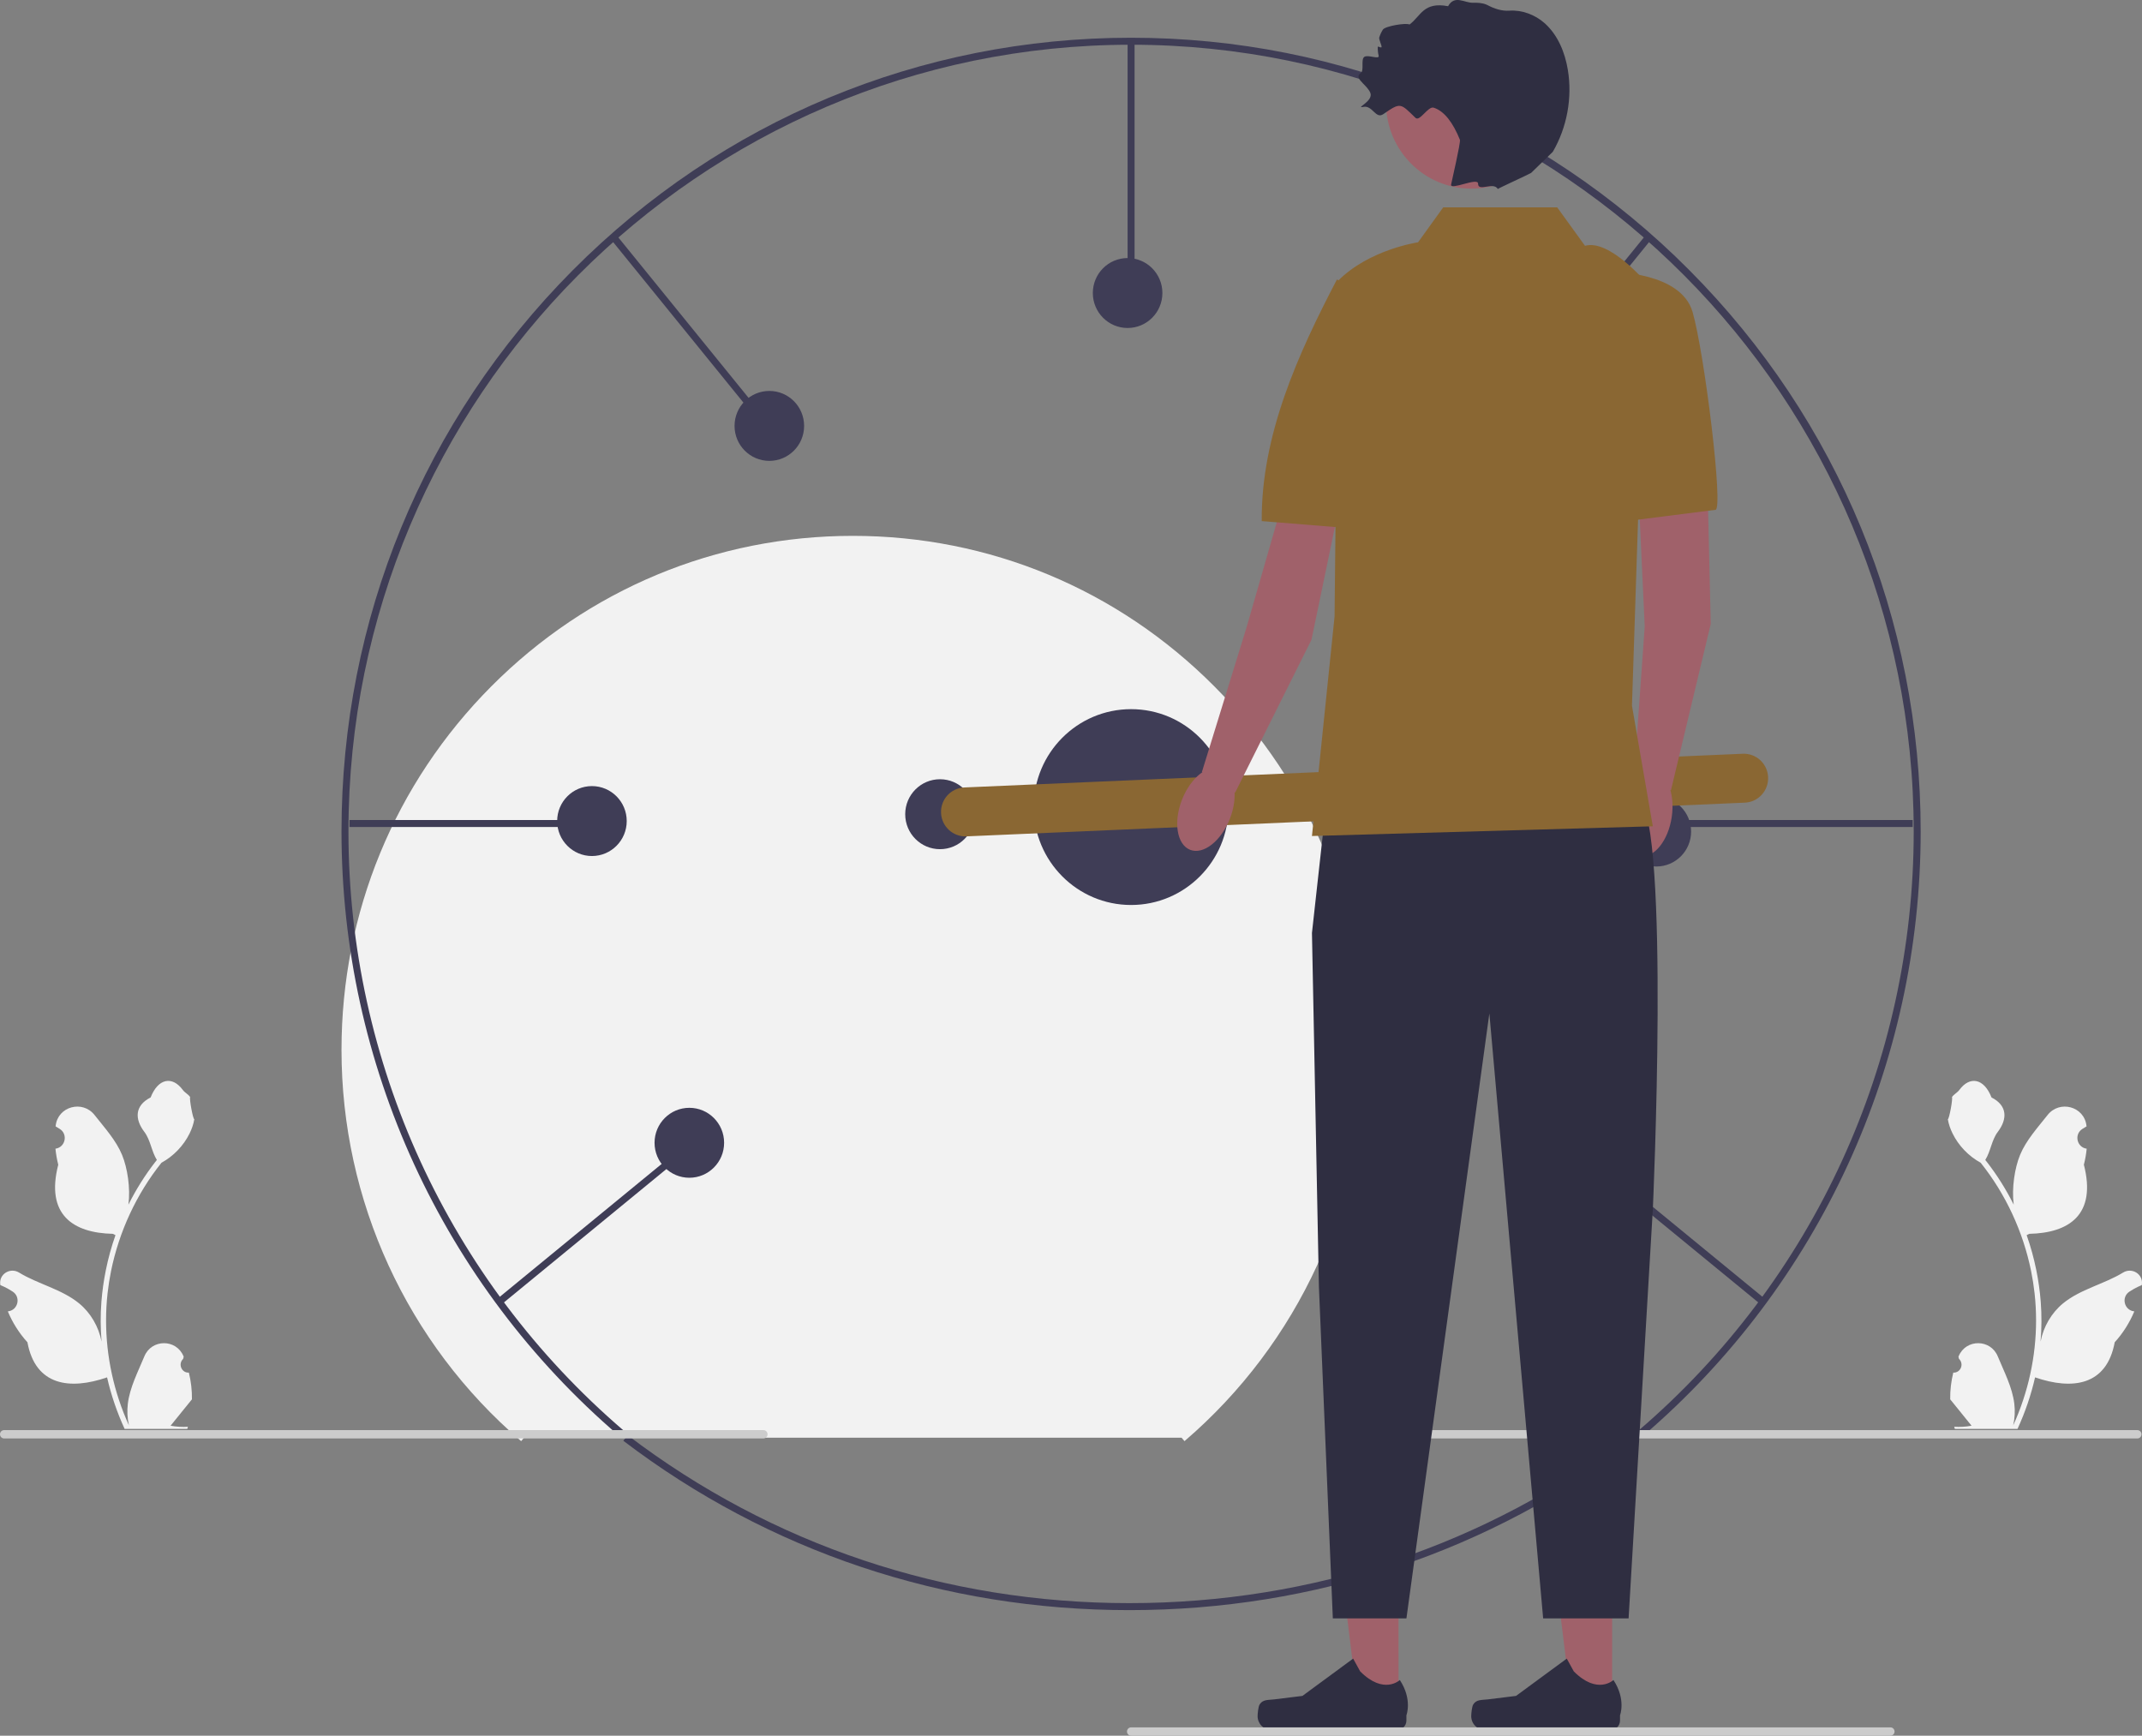 <svg width="195" height="158" viewBox="0 0 195 158" fill="none" xmlns="http://www.w3.org/2000/svg">
<rect x="0" y="0" width="195" height="158" fill="#808080" stroke="none"/>
<g clip-path="url(#clip0_17_2)">
<path d="M102.802 146.57C85.923 146.57 69.996 141.238 56.743 131.152L57.147 130.651C70.284 140.648 86.072 145.933 102.802 145.933C119.545 145.933 135.342 140.641 148.485 130.629L148.889 131.13C135.63 141.231 119.693 146.57 102.802 146.57Z" fill="#3F3D56"/>
<path d="M177.819 124.949C178.473 124.99 178.834 124.173 178.339 123.697L178.29 123.5C178.297 123.485 178.303 123.469 178.31 123.453C178.971 121.867 181.213 121.878 181.869 123.466C182.452 124.876 183.193 126.288 183.375 127.778C183.457 128.436 183.42 129.107 183.275 129.752C184.639 126.757 185.357 123.485 185.357 120.196C185.357 119.369 185.312 118.543 185.22 117.718C185.144 117.044 185.04 116.374 184.905 115.709C184.175 112.12 182.594 108.7 180.314 105.845C179.217 105.242 178.303 104.3 177.751 103.172C177.553 102.765 177.397 102.327 177.323 101.88C177.448 101.897 177.794 99.987 177.7 99.87C177.874 99.604 178.185 99.473 178.375 99.214C179.319 97.927 180.62 98.151 181.299 99.9C182.75 100.637 182.764 101.858 181.874 103.032C181.308 103.779 181.23 104.79 180.733 105.59C180.784 105.655 180.837 105.719 180.888 105.785C181.826 106.994 182.637 108.293 183.321 109.659C183.127 108.141 183.413 106.313 183.899 105.135C184.453 103.793 185.49 102.662 186.404 101.501C187.501 100.107 189.752 100.716 189.945 102.483C189.947 102.5 189.949 102.517 189.951 102.534C189.815 102.611 189.682 102.693 189.552 102.779C188.811 103.272 189.067 104.426 189.945 104.563L189.965 104.566C189.916 105.057 189.832 105.544 189.709 106.023C190.882 110.581 188.351 112.24 184.737 112.315C184.658 112.356 184.58 112.397 184.5 112.436C184.866 113.472 185.159 114.535 185.376 115.613C185.57 116.565 185.705 117.527 185.781 118.493C185.875 119.713 185.866 120.938 185.764 122.155L185.77 122.112C186.03 120.771 186.754 119.519 187.805 118.652C189.371 117.358 191.584 116.882 193.273 115.843C194.087 115.342 195.129 115.989 194.987 116.937L194.98 116.982C194.728 117.085 194.483 117.204 194.246 117.338C194.11 117.415 193.977 117.497 193.847 117.583C193.106 118.075 193.362 119.23 194.24 119.366L194.26 119.369C194.274 119.371 194.287 119.373 194.301 119.375C193.869 120.405 193.268 121.361 192.516 122.186C191.783 126.164 188.635 126.542 185.267 125.383H185.265C184.897 126.995 184.359 128.57 183.668 130.071H177.962C177.941 130.007 177.923 129.941 177.904 129.878C178.432 129.911 178.964 129.88 179.483 129.783C179.06 129.261 178.637 128.734 178.213 128.212C178.203 128.202 178.195 128.192 178.187 128.181C177.972 127.914 177.755 127.649 177.54 127.382L177.54 127.381C177.527 126.561 177.625 125.743 177.819 124.949Z" fill="#F2F2F2"/>
<path d="M17.194 124.949C16.54 124.99 16.179 124.173 16.674 123.697L16.723 123.5C16.716 123.485 16.71 123.469 16.703 123.453C16.042 121.867 13.8 121.878 13.143 123.466C12.561 124.876 11.82 126.288 11.638 127.778C11.556 128.436 11.593 129.107 11.738 129.752C10.374 126.757 9.656 123.485 9.656 120.196C9.656 119.369 9.701 118.543 9.793 117.718C9.868 117.044 9.973 116.374 10.108 115.709C10.838 112.12 12.419 108.7 14.699 105.845C15.796 105.242 16.71 104.3 17.262 103.172C17.46 102.765 17.616 102.327 17.689 101.88C17.565 101.897 17.219 99.987 17.313 99.87C17.139 99.604 16.828 99.473 16.638 99.214C15.694 97.927 14.393 98.151 13.713 99.9C12.262 100.637 12.248 101.858 13.139 103.032C13.705 103.779 13.783 104.79 14.28 105.59C14.229 105.655 14.176 105.719 14.125 105.785C13.187 106.994 12.376 108.293 11.692 109.659C11.886 108.141 11.6 106.313 11.114 105.135C10.56 103.793 9.523 102.662 8.609 101.501C7.512 100.107 5.261 100.716 5.068 102.483C5.066 102.5 5.064 102.517 5.062 102.534C5.198 102.611 5.331 102.693 5.461 102.779C6.202 103.272 5.945 104.426 5.068 104.563L5.048 104.566C5.097 105.057 5.181 105.544 5.303 106.023C4.131 110.581 6.662 112.24 10.275 112.315C10.355 112.356 10.433 112.397 10.513 112.436C10.147 113.472 9.854 114.535 9.637 115.613C9.443 116.565 9.308 117.527 9.232 118.493C9.138 119.713 9.146 120.938 9.249 122.155L9.243 122.112C8.983 120.771 8.259 119.519 7.208 118.652C5.642 117.358 3.429 116.882 1.739 115.843C0.926 115.342 -0.116 115.989 0.026 116.937L0.033 116.982C0.284 117.085 0.53 117.204 0.767 117.338C0.903 117.415 1.036 117.497 1.166 117.583C1.907 118.075 1.65 119.23 0.773 119.366L0.753 119.369C0.738 119.371 0.726 119.373 0.712 119.375C1.143 120.405 1.745 121.361 2.497 122.186C3.23 126.164 6.378 126.542 9.746 125.383H9.748C10.116 126.995 10.654 128.57 11.345 130.071H17.051C17.072 130.007 17.09 129.941 17.109 129.878C16.581 129.911 16.049 129.88 15.53 129.783C15.953 129.261 16.376 128.734 16.8 128.212C16.81 128.202 16.818 128.192 16.826 128.181C17.041 127.914 17.258 127.649 17.473 127.382L17.473 127.381C17.486 126.561 17.388 125.743 17.194 124.949Z" fill="#F2F2F2"/>
<path d="M47.709 130.873L47.443 131.187C37.05 122.276 31.089 109.295 31.089 95.573C31.089 83.074 35.931 71.322 44.722 62.484C53.514 53.646 65.204 48.779 77.638 48.779C90.072 48.779 101.761 53.646 110.553 62.484C119.344 71.322 124.186 83.074 124.186 95.573C124.186 109.295 118.225 122.276 107.832 131.187L107.566 130.873" fill="#F2F2F2"/>
<path d="M149.597 130.691L149.186 130.206C165.094 116.568 174.218 96.699 174.218 75.696C174.218 36.202 142.256 4.072 102.97 4.072C63.684 4.072 31.722 36.202 31.722 75.696C31.722 96.699 40.846 116.568 56.754 130.206L56.343 130.691C40.294 116.931 31.089 96.886 31.089 75.696C31.089 56.394 38.566 38.248 52.142 24.599C65.718 10.952 83.769 3.435 102.97 3.435C122.171 3.435 140.222 10.952 153.798 24.599C167.374 38.248 174.851 56.394 174.851 75.696C174.851 96.886 165.646 116.931 149.597 130.691Z" fill="#3F3D56"/>
<path d="M125.079 130.563C125.079 130.773 125.247 130.942 125.456 130.942H194.579C194.788 130.942 194.956 130.773 194.956 130.563C194.956 130.353 194.788 130.184 194.579 130.184H125.456C125.247 130.184 125.079 130.353 125.079 130.563Z" fill="#CCCCCC"/>
<path d="M103.287 3.754H102.653V25.846H103.287V3.754Z" fill="#3F3D56"/>
<path d="M53.794 74.646H31.817V75.282H53.794V74.646Z" fill="#3F3D56"/>
<path d="M56.053 21.32L55.562 21.723L69.457 38.839L69.948 38.436L56.053 21.32Z" fill="#3F3D56"/>
<path d="M62.2 104.339L45.177 118.312L45.577 118.805L62.6 104.832L62.2 104.339Z" fill="#3F3D56"/>
<path d="M174.123 74.646H152.146V75.282H174.123V74.646Z" fill="#3F3D56"/>
<path d="M149.887 21.32L135.993 38.437L136.484 38.839L150.378 21.723L149.887 21.32Z" fill="#3F3D56"/>
<path d="M143.739 104.341L143.338 104.834L160.365 118.803L160.765 118.31L143.739 104.341Z" fill="#3F3D56"/>
<path d="M102.97 82.381C107.867 82.381 111.836 78.39 111.836 73.468C111.836 68.545 107.867 64.554 102.97 64.554C98.073 64.554 94.104 68.545 94.104 73.468C94.104 78.39 98.073 82.381 102.97 82.381Z" fill="#3F3D56"/>
<path d="M143.819 107.529C145.567 107.529 146.985 106.104 146.985 104.346C146.985 102.588 145.567 101.162 143.819 101.162C142.07 101.162 140.652 102.588 140.652 104.346C140.652 106.104 142.07 107.529 143.819 107.529Z" fill="#3F3D56"/>
<path d="M150.785 78.879C152.534 78.879 153.952 77.454 153.952 75.696C153.952 73.938 152.534 72.513 150.785 72.513C149.036 72.513 147.618 73.938 147.618 75.696C147.618 77.454 149.036 78.879 150.785 78.879Z" fill="#3F3D56"/>
<path d="M135.586 41.953C137.334 41.953 138.752 40.528 138.752 38.77C138.752 37.012 137.334 35.587 135.586 35.587C133.837 35.587 132.419 37.012 132.419 38.77C132.419 40.528 133.837 41.953 135.586 41.953Z" fill="#3F3D56"/>
<path d="M102.653 29.857C104.402 29.857 105.82 28.431 105.82 26.673C105.82 24.915 104.402 23.49 102.653 23.49C100.905 23.49 99.487 24.915 99.487 26.673C99.487 28.431 100.905 29.857 102.653 29.857Z" fill="#3F3D56"/>
<path d="M70.038 41.953C71.787 41.953 73.204 40.528 73.204 38.77C73.204 37.012 71.787 35.587 70.038 35.587C68.289 35.587 66.871 37.012 66.871 38.77C66.871 40.528 68.289 41.953 70.038 41.953Z" fill="#3F3D56"/>
<path d="M53.888 77.924C55.637 77.924 57.055 76.499 57.055 74.741C57.055 72.983 55.637 71.558 53.888 71.558C52.139 71.558 50.722 72.983 50.722 74.741C50.722 76.499 52.139 77.924 53.888 77.924Z" fill="#3F3D56"/>
<path d="M62.755 107.211C64.504 107.211 65.921 105.785 65.921 104.027C65.921 102.269 64.504 100.844 62.755 100.844C61.006 100.844 59.588 102.269 59.588 104.027C59.588 105.785 61.006 107.211 62.755 107.211Z" fill="#3F3D56"/>
<path d="M85.573 77.301C87.322 77.301 88.74 75.876 88.74 74.118C88.74 72.36 87.322 70.934 85.573 70.934C83.825 70.934 82.407 72.36 82.407 74.118C82.407 75.876 83.825 77.301 85.573 77.301Z" fill="#3F3D56"/>
<path d="M158.653 68.614L87.788 71.682C86.565 71.735 85.616 72.774 85.669 74.004L85.669 74.004C85.722 75.233 86.756 76.187 87.979 76.134L158.844 73.066C160.067 73.013 161.016 71.974 160.963 70.744C160.911 69.515 159.877 68.561 158.653 68.614Z" fill="#8A6733"/>
<path d="M127.317 155.256L123.624 155.255L121.867 140.935L127.318 140.935L127.317 155.256Z" fill="#A0616A"/>
<path d="M114.664 155.171C114.549 155.366 114.488 155.994 114.488 156.221C114.488 156.917 115.049 157.481 115.742 157.481H127.179C127.651 157.481 128.034 157.096 128.034 156.621V156.143C128.034 156.143 128.6 154.704 127.435 152.931C127.435 152.931 125.987 154.319 123.824 152.144L123.186 150.983L118.568 154.378L116.008 154.694C115.448 154.764 114.952 154.684 114.664 155.171Z" fill="#2F2E41"/>
<path d="M146.764 155.256L143.071 155.255L141.314 140.935L146.765 140.935L146.764 155.256Z" fill="#A0616A"/>
<path d="M134.111 155.171C133.996 155.366 133.935 155.994 133.935 156.221C133.935 156.917 134.497 157.481 135.189 157.481H146.626C147.098 157.481 147.481 157.096 147.481 156.621V156.143C147.481 156.143 148.047 154.704 146.882 152.931C146.882 152.931 145.434 154.319 143.271 152.144L142.633 150.983L138.015 154.378L135.456 154.694C134.896 154.764 134.399 154.684 134.111 155.171Z" fill="#2F2E41"/>
<path d="M155.349 39.979L155.74 56.798L152.119 71.935L148.748 70.809L149.73 57.019L148.866 38.438L155.349 39.979Z" fill="#A0616A"/>
<path d="M152.192 74.352C152.505 72.183 151.72 70.273 150.439 70.087C149.158 69.9 147.866 71.507 147.553 73.676C147.24 75.845 148.025 77.755 149.306 77.942C150.588 78.128 151.88 76.521 152.192 74.352Z" fill="#A0616A"/>
<path d="M146.827 24.764C146.827 24.764 153.04 24.75 154.09 28.41C155.181 32.215 156.921 46.409 156.168 46.41L148.411 47.395L146.827 24.764Z" fill="#8A6733"/>
<path d="M122.816 41.772L119.392 58.239L112.442 72.152L109.414 70.285L113.49 57.081L118.752 38.789L122.816 41.772Z" fill="#A0616A"/>
<path d="M111.967 74.522C112.762 72.481 112.429 70.442 111.224 69.968C110.018 69.493 108.397 70.763 107.602 72.804C106.807 74.844 107.139 76.883 108.344 77.358C109.55 77.833 111.171 76.563 111.967 74.522Z" fill="#A0616A"/>
<path d="M121.709 25.442C121.709 25.442 125.107 26.965 126.057 30.652C126.921 34.006 129.057 48.765 122.78 48.072L114.863 47.436C114.807 39.602 118.171 32.217 121.709 25.442Z" fill="#8A6733"/>
<path d="M120.703 73.468L119.436 84.927L120.069 117.129L121.336 147.32H128.036L135.586 92.249L140.483 147.32H148.262L150.468 110.075C150.468 110.075 152.052 75.378 149.202 72.513C146.352 69.648 120.703 73.468 120.703 73.468Z" fill="#2F2E41"/>
<path d="M141.76 18.874H131.387L129.094 22.058C129.094 22.058 124.661 22.694 121.811 25.559L121.494 56.119L119.436 76.102L150.466 75.218L148.568 64.236L149.833 25.691C149.833 25.691 146.51 21.739 144.294 22.376L141.76 18.874Z" fill="#8A6733"/>
<path d="M133.941 17.172C138.227 17.172 141.703 13.679 141.703 9.369C141.703 5.06 138.227 1.566 133.941 1.566C129.654 1.566 126.179 5.06 126.179 9.369C126.179 13.679 129.654 17.172 133.941 17.172Z" fill="#A0616A"/>
<path d="M140.609 2.103C139.741 1.335 138.549 0.892 137.412 0.971C136.723 1.018 136.054 0.8 135.442 0.478C135.4 0.456 135.358 0.436 135.315 0.418C134.929 0.258 134.501 0.24 134.083 0.25C133.323 0.269 132.423 -0.498 131.828 0.565C129.573 0.139 129.365 1.455 128.316 2.232C128.019 2.055 126.096 2.376 125.894 2.694C125.74 2.935 125.633 3.181 125.56 3.42C125.514 3.573 125.795 4.132 125.774 4.277C125.752 4.421 125.428 4.151 125.426 4.28C125.418 4.626 125.466 4.906 125.507 5.063C125.61 5.463 124.554 4.951 124.208 5.172C123.861 5.394 124.214 6.42 123.876 6.654C123.471 6.932 123.739 7.24 124.091 7.604C124.334 7.855 124.617 8.132 124.748 8.445C125.069 9.212 123.305 9.891 124.117 9.729C124.955 9.562 125.228 10.873 125.933 10.388C127.528 9.291 127.47 9.381 128.862 10.729C129.249 11.103 130.008 9.637 130.519 9.802C131.482 10.112 132.269 11.15 132.905 12.721C132.995 12.943 132.142 16.568 132.102 16.805C132.011 17.356 134.565 16.112 134.558 16.714C134.549 17.507 135.952 16.507 136.356 17.203C136.407 17.139 139.253 15.838 139.39 15.737L141.362 13.82C142.655 11.596 143.149 8.913 142.733 6.371C142.471 4.77 141.82 3.176 140.609 2.103Z" fill="#2F2E41"/>
<path d="M102.597 157.621C102.597 157.831 102.764 158 102.973 158H172.096C172.305 158 172.473 157.831 172.473 157.621C172.473 157.411 172.305 157.242 172.096 157.242H102.973C102.764 157.242 102.597 157.411 102.597 157.621Z" fill="#CCCCCC"/>
<path d="M0 130.563C0 130.773 0.168 130.942 0.377 130.942H69.5C69.709 130.942 69.876 130.773 69.876 130.563C69.876 130.353 69.709 130.184 69.5 130.184H0.377C0.168 130.184 0 130.353 0 130.563Z" fill="#CCCCCC"/>
</g>
<defs>
<clipPath id="clip0_17_2">
<rect width="195" height="158" fill="white"/>
</clipPath>
</defs>
</svg>
